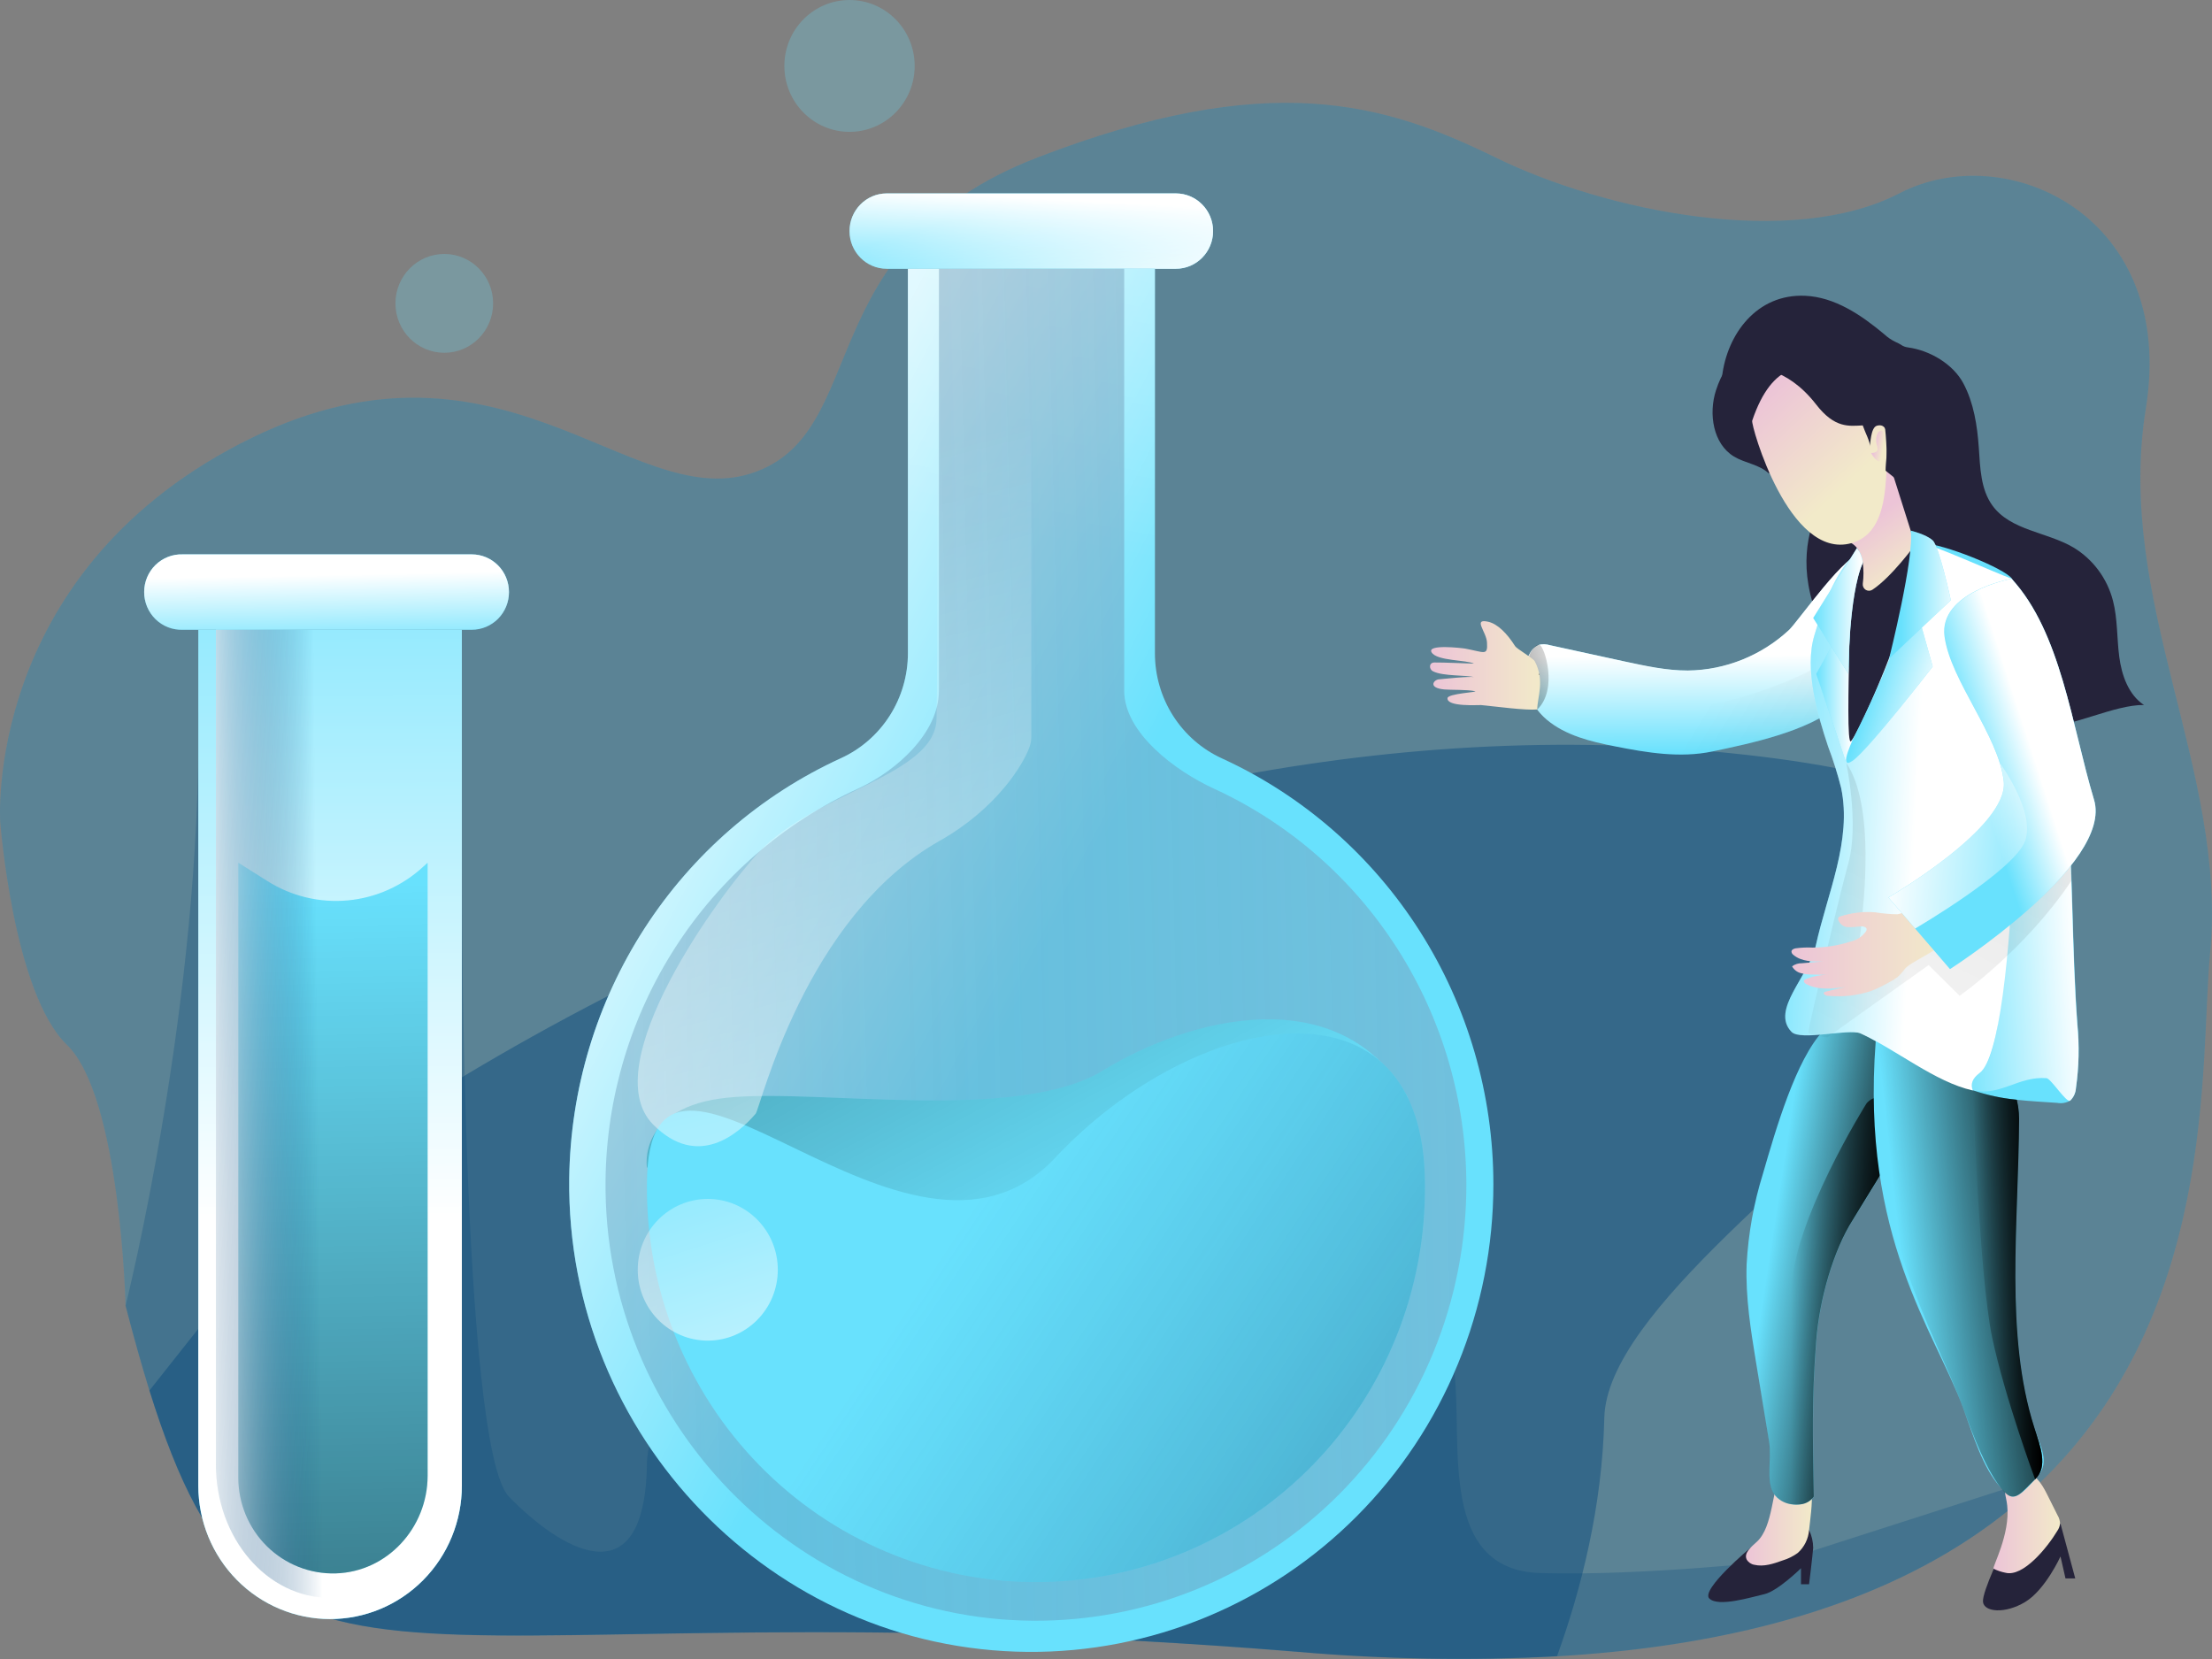 <svg width="400" height="300" viewBox="0 0 400 300" fill="none" xmlns="http://www.w3.org/2000/svg">
<rect x="0" y="0" width="400" height="300" fill="#808080" stroke="none"/>
<g clip-path="url(#clip0_3_18)">
<path opacity="0.25" d="M399.655 172.405C397.748 192.25 401.326 238.885 366.93 269.939C344.013 290.625 304.243 304.39 234.776 298.714C61.032 284.521 45.372 323.623 22.706 236.107C22.706 236.107 21.819 198.315 12.098 188.932C2.377 179.549 0.039 148.591 0.039 148.591C0.039 148.591 -3.013 104.281 43.426 80.229C89.865 56.177 113.716 92.7 135.81 85.611C157.904 78.522 145.845 44.548 187.663 28.458C229.48 12.367 250.327 18.622 270.388 28.458C290.45 38.293 324.006 45.056 343.456 34.967C362.905 24.878 393.669 39.079 388.035 73.863C382.402 108.647 402.84 139.335 399.655 172.405Z" fill="#68E1FD"/>
<path opacity="0.25" d="M399.655 172.405C397.748 192.25 401.326 238.886 366.93 269.939C349.756 285.45 323.096 297.063 281.561 299.524C265.966 300.351 250.334 300.086 234.776 298.73C72.197 285.45 48.047 318.829 27.029 251.475C25.601 246.871 24.165 241.735 22.706 236.107C22.706 236.107 21.819 198.315 12.098 188.932C2.377 179.549 0.039 148.591 0.039 148.591C0.039 148.591 -3.013 104.281 43.426 80.229C89.865 56.177 113.716 92.7 135.81 85.611C157.904 78.522 145.845 44.548 187.663 28.458C229.48 12.367 250.327 18.622 270.388 28.458C290.45 38.293 324.006 45.056 343.456 34.967C362.905 24.878 393.669 39.079 388.035 73.863C382.402 108.647 402.84 139.335 399.655 172.405Z" fill="#01447B"/>
<path opacity="0.42" d="M290.112 256.397C289.744 272.495 285.899 287.498 281.561 299.492C265.966 300.32 250.334 300.054 234.776 298.698C72.197 285.418 48.047 318.797 27.029 251.443L59.196 210.817C59.196 210.817 174.592 123.499 309.68 135.882C444.768 148.266 290.991 217.985 290.112 256.397Z" fill="#01447B"/>
<path opacity="0.25" d="M368.013 267.51L366.93 269.931C344.013 290.617 304.243 304.382 234.776 298.706C61.032 284.521 45.372 323.623 22.706 236.107C22.706 236.107 36.538 181.161 35.863 128.833L83.518 156.005C83.518 156.005 83.283 261.628 92.038 270.653C100.794 279.679 116.604 289.99 116.988 264.716C117.372 239.441 200.6 136.327 235.325 175.247C270.051 214.167 261.538 235.448 263.013 248.173C264.488 260.898 260.032 283.894 278.493 284.457C296.954 285.021 322.374 282.171 322.374 282.171L368.013 267.51Z" fill="#01447B"/>
<path d="M83.518 113.878V268.669C83.518 275.063 81.008 281.194 76.539 285.715C72.071 290.237 66.01 292.776 59.691 292.776C53.371 292.776 47.31 290.237 42.842 285.715C38.373 281.194 35.863 275.063 35.863 268.669V113.878H83.518Z" fill="#68E1FD"/>
<path d="M83.518 113.878V268.669C83.518 275.063 81.008 281.194 76.539 285.715C72.071 290.237 66.01 292.776 59.691 292.776C53.371 292.776 47.31 290.237 42.842 285.715C38.373 281.194 35.863 275.063 35.863 268.669V113.878H83.518Z" fill="url(#paint0_linear_3_18)"/>
<path d="M77.328 156.005V266.843C77.328 276.281 70.016 284.259 60.695 284.521C58.407 284.586 56.13 284.186 53.998 283.345C51.866 282.504 49.922 281.239 48.282 279.625C46.641 278.011 45.337 276.081 44.446 273.948C43.556 271.815 43.097 269.523 43.097 267.208V156.005L48.353 159.323C52.7 162.07 57.817 163.297 62.919 162.816C68.022 162.336 72.827 160.175 76.598 156.664L77.328 156.005Z" fill="#68E1FD"/>
<path d="M77.328 156.005V266.843C77.328 276.281 70.016 284.259 60.695 284.521C58.407 284.586 56.13 284.186 53.998 283.345C51.866 282.504 49.922 281.239 48.282 279.625C46.641 278.011 45.337 276.081 44.446 273.948C43.556 271.815 43.097 269.523 43.097 267.208V156.005L48.353 159.323C52.7 162.07 57.817 163.297 62.919 162.816C68.022 162.336 72.827 160.175 76.598 156.664L77.328 156.005Z" fill="url(#paint1_linear_3_18)"/>
<path d="M212.62 34.975H160.359C156.637 34.975 153.62 38.026 153.62 41.789C153.62 45.553 156.637 48.604 160.359 48.604H212.62C216.342 48.604 219.359 45.553 219.359 41.789C219.359 38.026 216.342 34.975 212.62 34.975Z" fill="#68E1FD"/>
<path d="M212.62 34.975H160.359C156.637 34.975 153.62 38.026 153.62 41.789C153.62 45.553 156.637 48.604 160.359 48.604H212.62C216.342 48.604 219.359 45.553 219.359 41.789C219.359 38.026 216.342 34.975 212.62 34.975Z" fill="url(#paint2_linear_3_18)"/>
<path d="M212.62 34.975H160.359C156.637 34.975 153.62 38.026 153.62 41.789C153.62 45.553 156.637 48.604 160.359 48.604H212.62C216.342 48.604 219.359 45.553 219.359 41.789C219.359 38.026 216.342 34.975 212.62 34.975Z" fill="url(#paint3_linear_3_18)"/>
<path d="M270.051 214.167C270.051 225.321 267.87 236.364 263.633 246.662C259.396 256.959 253.188 266.306 245.365 274.165C237.542 282.024 228.259 288.239 218.052 292.452C207.844 296.666 196.913 298.794 185.889 298.714C139.756 298.381 102.371 259.778 102.936 213.111C103.131 197.025 107.858 181.329 116.562 167.866C125.266 154.402 137.585 143.731 152.074 137.105C155.681 135.456 158.741 132.79 160.888 129.427C163.035 126.063 164.178 122.145 164.18 118.141V48.596H208.846V118.157C208.849 122.164 209.993 126.085 212.141 129.451C214.29 132.817 217.351 135.486 220.96 137.137C235.595 143.843 248.009 154.676 256.716 168.338C265.422 182 270.052 197.911 270.051 214.167Z" fill="#68E1FD"/>
<path d="M270.051 214.167C270.051 225.321 267.87 236.364 263.633 246.662C259.396 256.959 253.188 266.306 245.365 274.165C237.542 282.024 228.259 288.239 218.052 292.452C207.844 296.666 196.913 298.794 185.889 298.714C139.756 298.381 102.371 259.778 102.936 213.111C103.131 197.025 107.858 181.329 116.562 167.866C125.266 154.402 137.585 143.731 152.074 137.105C155.681 135.456 158.741 132.79 160.888 129.427C163.035 126.063 164.178 122.145 164.18 118.141V48.596H208.846V118.157C208.849 122.164 209.993 126.085 212.141 129.451C214.29 132.817 217.351 135.486 220.96 137.137C235.595 143.843 248.009 154.676 256.716 168.338C265.423 182 270.052 197.911 270.051 214.167V214.167Z" fill="url(#paint4_linear_3_18)"/>
<path d="M270.051 214.167C270.051 225.321 267.87 236.364 263.633 246.662C259.396 256.959 253.188 266.306 245.365 274.165C237.542 282.024 228.259 288.239 218.052 292.452C207.844 296.666 196.913 298.794 185.889 298.714C139.756 298.381 102.371 259.778 102.936 213.111C103.131 197.025 107.858 181.329 116.562 167.866C125.266 154.402 137.585 143.731 152.074 137.105C155.681 135.456 158.741 132.79 160.888 129.427C163.035 126.063 164.178 122.145 164.18 118.141V48.596H208.846V118.157C208.849 122.164 209.993 126.085 212.141 129.451C214.29 132.817 217.351 135.486 220.96 137.137C235.595 143.843 248.009 154.676 256.716 168.338C265.423 182 270.052 197.911 270.051 214.167V214.167Z" fill="url(#paint5_linear_3_18)"/>
<path d="M265.163 214.325C265.163 224.715 263.131 235.002 259.185 244.594C255.238 254.185 249.455 262.892 242.168 270.212C234.881 277.532 226.235 283.322 216.726 287.246C207.218 291.17 197.037 293.152 186.768 293.078C143.797 292.769 108.977 256.809 109.503 213.341C109.687 198.358 114.091 183.74 122.198 171.201C130.306 158.662 141.78 148.723 155.275 142.55C162.132 139.375 169.79 132.509 169.79 124.888V48.604H203.291V124.904C203.291 132.54 212.588 139.431 219.454 142.582C233.082 148.831 244.642 158.921 252.748 171.645C260.855 184.369 265.165 199.187 265.163 214.325V214.325Z" fill="url(#paint6_linear_3_18)"/>
<path d="M142.251 213.222C142.251 213.222 134.719 207.856 116.988 211.134C116.988 211.134 115.152 200.132 131.644 198.481C148.136 196.83 184.03 203.085 199.518 193.552C215.005 184.018 242.293 176.882 254.571 198.481C254.571 198.481 227.37 202.45 215.295 213.222C203.221 223.994 162.289 225.169 142.251 213.222V213.222Z" fill="#68E1FD"/>
<path d="M142.251 213.222C142.251 213.222 134.719 207.856 116.988 211.134C116.988 211.134 115.152 200.132 131.644 198.481C148.136 196.83 184.03 203.085 199.518 193.552C215.005 184.018 242.293 176.882 254.571 198.481C254.571 198.481 227.37 202.45 215.295 213.222C203.221 223.994 162.289 225.169 142.251 213.222V213.222Z" fill="url(#paint7_linear_3_18)"/>
<path d="M257.67 214.167C257.768 223.576 256.022 232.911 252.531 241.633C249.04 250.355 243.874 258.289 237.333 264.978C230.791 271.667 223.003 276.977 214.42 280.6C205.838 284.224 196.629 286.09 187.329 286.09C178.029 286.09 168.821 284.224 160.238 280.6C151.655 276.977 143.867 271.667 137.326 264.978C130.784 258.289 125.619 250.355 122.128 241.633C118.637 232.911 116.89 223.576 116.988 214.167C116.988 174.866 164.063 237.862 190.809 209.364C216.19 182.327 257.67 174.866 257.67 214.167Z" fill="#68E1FD"/>
<path d="M257.67 214.167C257.768 223.576 256.022 232.911 252.531 241.633C249.04 250.355 243.874 258.289 237.333 264.978C230.791 271.667 223.003 276.977 214.42 280.6C205.838 284.224 196.629 286.09 187.329 286.09C178.029 286.09 168.821 284.224 160.238 280.6C151.655 276.977 143.867 271.667 137.326 264.978C130.784 258.289 125.619 250.355 122.128 241.633C118.637 232.911 116.89 223.576 116.988 214.167C116.988 174.866 164.063 237.861 190.809 209.364C216.19 182.327 257.67 174.866 257.67 214.167Z" fill="url(#paint8_linear_3_18)"/>
<path d="M362.395 279.663C362.395 279.663 358.37 287.855 358.59 289.689C358.81 291.522 362.576 291.879 366.216 289.689C369.857 287.498 372.603 281.457 372.603 281.457L373.505 285.426H375.27L372.603 275.527C372.603 275.527 365.102 278.623 362.395 279.663V279.663ZM327.137 276.678C327.617 277.681 327.871 278.779 327.882 279.893C327.772 281.346 327.137 286.49 327.137 286.49H325.677V283.584C325.677 283.584 321.48 287.72 319.048 288.276C316.615 288.831 310.762 290.657 309.107 289.069C307.452 287.482 316.576 279.861 316.576 279.861L327.137 276.678Z" fill="#25233A"/>
<path d="M317.722 278.774C316.741 279.687 315.282 280.79 315.854 282.005C316.002 282.258 316.203 282.475 316.443 282.641C316.683 282.807 316.956 282.918 317.243 282.965C318.953 283.37 320.727 282.767 322.374 282.171C323.354 281.878 324.277 281.419 325.104 280.814C326.283 279.752 327.011 278.27 327.136 276.678C327.317 275.091 327.803 271.55 327.592 269.987C327.152 266.859 324.249 262.342 322.1 266.216C320.405 269.407 320.656 276.051 317.722 278.774Z" fill="url(#paint9_linear_3_18)"/>
<path d="M363.321 267.176C363.378 267.153 363.438 267.141 363.499 267.142C363.56 267.144 363.621 267.158 363.676 267.184C363.731 267.21 363.781 267.248 363.821 267.294C363.861 267.341 363.891 267.395 363.91 267.454L362.968 267.51C361.995 268.812 362.819 270.63 362.968 272.273C363.533 277.464 360.23 283.386 360.497 283.672C361.168 284.007 361.88 284.25 362.615 284.394C365.879 285.267 370.28 279.742 372.03 276.829C372.293 276.452 372.462 276.016 372.524 275.559C372.511 274.997 372.349 274.448 372.053 273.971L370.108 270.082C369.182 268.24 367.809 266.113 365.769 266.24C364.208 266.351 364.208 265.779 363.321 267.176V267.176Z" fill="url(#paint10_linear_3_18)"/>
<path d="M318.796 212.246C317.14 217.555 316.149 223.054 315.846 228.614C315.635 234.599 316.592 240.521 317.541 246.308L319.895 260.636C320.421 263.811 319.283 267.661 320.727 270.042C322.17 272.423 326.485 272.892 328.007 270.645C327.835 259.826 327.615 253.277 328.439 242.537C329.027 234.869 331.577 226.113 335.006 220.684C337.359 217.001 345.864 202.831 348.155 199.092C350.446 195.354 350.07 193.663 349.505 188.495C348.398 178.39 334.417 181.399 329.694 186.408C324.783 191.599 321.182 204.006 318.796 212.246V212.246Z" fill="#68E1FD"/>
<path d="M348.14 199.084C347.465 200.188 346.257 202.18 344.829 204.546C341.377 210.237 336.63 218.04 334.99 220.676C331.561 226.105 329.012 234.861 328.423 242.529C327.599 253.269 327.819 259.818 327.992 270.637C327.721 271.011 327.379 271.327 326.985 271.564C326.591 271.801 326.155 271.956 325.701 272.019C325.134 272.11 324.557 272.11 323.99 272.019H323.951C323.304 271.939 322.68 271.722 322.122 271.381C321.563 271.041 321.083 270.584 320.711 270.042C319.267 267.661 320.405 263.843 319.879 260.636C319.1 255.873 318.315 251.097 317.525 246.308C316.576 240.513 315.619 234.599 315.831 228.614C316.133 223.057 317.125 217.561 318.781 212.254C321.134 204.03 324.767 191.615 329.663 186.408C334.37 181.399 348.367 178.39 349.473 188.495C350.054 193.687 350.415 195.346 348.14 199.084V199.084Z" fill="url(#paint11_linear_3_18)"/>
<path d="M344.829 204.546C341.377 210.237 336.63 218.04 334.99 220.676C331.562 226.105 329.012 234.861 328.423 242.529C327.599 253.269 327.819 259.818 327.992 270.637C327.721 271.011 327.379 271.326 326.985 271.564C326.592 271.801 326.155 271.956 325.701 272.019H323.951V233.631C323.951 221.112 337.548 199.497 337.548 199.497C340.215 196.592 342.961 200.537 344.829 204.546V204.546Z" fill="url(#paint12_linear_3_18)"/>
<path d="M354.989 254.595C356.903 259.818 358.551 265.335 361.634 268.812C363.611 271.05 364.114 272.098 368.546 266.891C370.704 264.358 368.939 261.517 367.856 258.119C362.513 241.307 365.016 221.208 365.118 202.331C365.204 187.162 340.184 175.128 339.18 188.392C336.497 223.795 349.881 240.64 354.989 254.595Z" fill="#68E1FD"/>
<path d="M368.013 267.51C365.62 269.804 364.325 271.915 362.348 269.685C359.265 266.2 356.903 259.81 354.989 254.603C349.881 240.648 337.548 222.168 339.18 188.4C339.752 176.493 360.191 184.931 364.372 197.727C364.867 199.213 365.119 200.771 365.118 202.339C365.016 221.216 362.513 241.315 367.856 258.127C368.939 261.517 370.422 265.224 368.013 267.51V267.51Z" fill="url(#paint13_linear_3_18)"/>
<path d="M326.423 53.486C331.797 53.724 336.559 56.955 340.702 60.416C341.328 61.002 342.04 61.487 342.812 61.853C343.801 62.25 343.997 62.694 345.048 62.829C348.971 63.361 353.184 65.822 355.052 69.346C356.919 72.871 357.547 76.935 357.829 80.92C358.08 84.555 358.159 88.469 360.285 91.406C363.58 95.954 370.139 96.169 374.956 99.01C378.495 101.149 381.059 104.611 382.096 108.647C382.943 111.933 382.786 115.386 383.226 118.752C383.665 122.118 384.905 125.642 387.698 127.484C382.355 127.412 374.658 131.532 369.307 131.453C367.393 131.453 367.793 127.19 365.957 126.69C364.026 126.058 362.218 125.091 360.614 123.832C352.987 118.236 347.237 110.41 344.138 101.408C342.93 97.859 330.44 115.783 328.98 112.33C321.134 93.716 336.041 84.42 332.377 83.65C329.349 83.007 326.219 84.023 323.119 83.873C305.027 83.007 308.887 52.708 326.423 53.486Z" fill="#25233A"/>
<path d="M305.255 121.268C301.379 121.268 297.55 120.475 293.769 119.625L280.329 116.688C279.698 116.495 279.029 116.462 278.383 116.593C277.66 116.873 277.065 117.413 276.712 118.109C274.437 121.975 276.288 127.246 279.701 130.127C283.114 133.009 287.633 134.096 291.995 134.954C297.817 136.12 303.842 137.113 309.656 135.89C316.835 134.374 326.956 132.263 332.581 127.508C333.319 126.889 330.008 123.65 330.44 122.793C330.854 121.789 331.041 120.704 330.989 119.617C331.036 117.307 339.227 101.614 336.716 100.384C334.362 99.217 325.097 112.505 323.535 113.95C318.539 118.582 312.031 121.188 305.255 121.268V121.268Z" fill="#68E1FD"/>
<path d="M331.758 125.42C332.385 126.341 332.927 127.206 332.542 127.492C326.917 132.255 316.796 134.358 309.617 135.874C303.803 137.097 297.778 136.105 291.956 134.938C287.594 134.065 283.067 133.001 279.662 130.111C279.047 129.591 278.49 129.006 277.999 128.365C277.978 128.341 277.959 128.314 277.944 128.286C275.708 125.325 274.805 121.245 276.673 118.093C277.026 117.397 277.621 116.857 278.344 116.577C278.99 116.447 279.659 116.479 280.29 116.672L293.729 119.602C297.511 120.395 301.34 121.261 305.215 121.245C311.992 121.164 318.5 118.558 323.496 113.926C325.065 112.481 334.292 99.193 336.677 100.36C339.188 101.59 330.997 117.284 330.95 119.594C331.002 120.68 330.815 121.765 330.4 122.769C330.173 123.221 330.997 124.356 331.711 125.396L331.758 125.42Z" fill="url(#paint14_linear_3_18)"/>
<path d="M276.712 118.117C276.712 118.117 277.496 116.402 278.383 116.601C279.27 116.799 281.819 124.626 277.983 128.309C277.983 128.309 274.97 121.896 276.712 118.117Z" fill="url(#paint15_linear_3_18)"/>
<path opacity="0.17" d="M332.581 127.516C326.956 132.278 316.835 134.382 309.656 135.898C303.842 137.121 297.817 136.128 291.995 134.962C287.633 134.088 283.106 133.025 279.701 130.135C279.086 129.615 278.529 129.03 278.038 128.389C278.017 128.364 277.998 128.338 277.983 128.309L278.328 122.062C278.775 122.467 281.184 123.65 291.988 126.912C307.781 131.715 327.442 121.213 327.442 121.213L331.75 125.428C332.37 126.365 332.927 127.23 332.581 127.516Z" fill="url(#paint16_linear_3_18)"/>
<path d="M375.396 196.759C375.348 197.623 374.974 198.435 374.352 199.029C373.64 199.443 372.806 199.586 371.999 199.434C369.802 199.267 367.291 199.164 364.725 198.878C362.017 198.619 359.348 198.043 356.77 197.164C347.747 193.901 339.439 188.09 336.442 186.844C334.292 185.979 325.583 188.265 323.967 186.582C320.122 182.613 327.144 176.477 328.345 171.04C330.44 161.514 334.943 151.988 332.942 142.463C332.305 139.923 331.519 137.423 330.589 134.977C328.643 129.159 326.266 121.03 328.086 114.926C329.506 110.163 331.781 103.297 335.665 100.05C340.137 96.319 341.698 98.042 347.488 98.201C351.529 98.312 362.568 102.844 363.784 104.607C376.408 123.039 373.685 158.402 375.678 185.217C376.044 189.062 375.949 192.937 375.396 196.759V196.759Z" fill="#68E1FD"/>
<path d="M375.396 196.759C375.345 197.62 374.975 198.431 374.36 199.029C373.693 199.529 370.9 195.06 370.076 194.965C364.953 194.576 361.768 198.283 356.738 197.164C356.291 196.1 356.589 195.044 357.97 193.988C365.11 188.741 362.536 134.954 360.654 120.308C364.984 121.816 363.007 103.519 363.745 104.63C376.369 123.055 373.646 158.41 375.639 185.233C376.02 189.07 375.938 192.941 375.396 196.759V196.759Z" fill="url(#paint17_linear_3_18)"/>
<path d="M357.986 194.02C356.605 195.044 356.307 196.1 356.754 197.195C349.873 195.663 342.875 189.765 336.426 186.876C334.3 185.939 325.567 188.297 323.951 186.614C320.107 182.645 327.129 176.509 328.329 171.071C330.424 161.546 334.927 152.02 332.927 142.495C332.285 139.958 331.499 137.462 330.573 135.017C328.627 129.199 326.25 121.07 328.062 114.966C329.49 110.203 331.766 103.337 335.649 100.09C340.121 96.359 341.683 98.082 347.473 98.24C348.979 98.24 361.179 103.749 363.768 104.646C365.643 119.308 365.126 188.773 357.986 194.02V194.02Z" fill="url(#paint18_linear_3_18)"/>
<path opacity="0.17" d="M333.86 137.954C333.86 137.954 336.214 148.924 334.245 156.077C332.275 163.229 327.011 185.995 327.003 186.614C326.995 187.233 330.424 187.59 330.424 187.59L348.759 174.516L354.361 180.073C354.361 180.073 366.216 171.762 374.58 159.268L374.305 152.004L334.99 173.627C335.88 171.691 336.412 169.606 336.559 167.475C336.944 163.673 339.172 145.749 333.86 137.954V137.954Z" fill="url(#paint19_linear_3_18)"/>
<path d="M331.169 116.966L328.431 121.856L333.86 137.954L334.99 137.589L334.378 120.721L331.169 116.966V116.966Z" fill="#68E1FD"/>
<path d="M331.169 116.966L328.431 121.856L333.86 137.954L334.99 137.589L334.378 120.721L331.169 116.966V116.966Z" fill="url(#paint20_linear_3_18)"/>
<path d="M334.402 117.577C334.284 123.928 333.986 134.954 334.739 134.009C337.438 130.643 350.689 98.375 346.351 97.716C341.133 96.923 334.825 95.462 334.402 117.577Z" fill="#25233A"/>
<path d="M346.319 98.494C346.319 98.494 342.067 104.361 338.583 106.647C338.403 106.764 338.194 106.827 337.98 106.829C337.765 106.83 337.555 106.77 337.373 106.655C337.191 106.541 337.046 106.376 336.953 106.18C336.86 105.985 336.824 105.767 336.85 105.551C337.019 104.29 337.019 103.011 336.85 101.749C336.73 100.786 336.368 99.87 335.798 99.09C335.521 98.734 335.177 98.437 334.786 98.217C331.232 96.208 338.709 80.999 342.161 85.349L346.319 98.494Z" fill="url(#paint21_linear_3_18)"/>
<path d="M310.3 70.592C308.934 74.847 309.774 80.277 313.571 82.563C315.588 83.777 318.169 83.984 319.848 85.611C322.727 81.96 328.847 82.23 331.46 78.388C331.998 77.526 332.354 76.56 332.504 75.551C332.654 74.543 332.595 73.513 332.33 72.529C331.786 70.564 330.788 68.758 329.42 67.258C327.737 65.2 325.544 63.63 323.065 62.71C316.725 60.559 312.261 64.52 310.3 70.592V70.592Z" fill="#25233A"/>
<path d="M316.851 76.078C316.592 76.832 323.48 101.36 334.794 98.217C339.964 96.78 340.765 90.993 341.071 86.31C341.288 82.922 341.175 79.522 340.733 76.157C340.733 76.157 324.155 54.375 316.851 76.078V76.078Z" fill="url(#paint22_linear_3_18)"/>
<path d="M353.718 88.429C353.545 88.822 353.295 89.174 352.984 89.466C352.672 89.758 352.306 89.983 351.906 90.128C351.104 90.409 350.258 90.532 349.411 90.493C348.659 90.519 347.91 90.384 347.214 90.096C346.574 89.742 345.998 89.28 345.511 88.731C345.762 89.072 344.342 87.786 340.976 85.111C340.976 82.269 342.381 76.173 339.407 76.983C338.246 77.3 338.23 80.475 338.113 80.698C338.246 79.983 337.281 78.229 336.842 76.927C334.394 77.038 331.797 77.514 328.408 73.133C322.876 65.988 316.945 66.52 316.945 66.52C320.468 64.186 325.042 58.892 334.551 60.376C338.787 61.043 340.561 64.536 341.196 68.203C342.295 68.758 343.344 69.406 344.334 70.14C347.669 72.704 349.615 76.713 350.846 80.761C351.356 82.436 351.772 84.143 352.376 85.778C352.71 86.716 353.161 87.607 353.718 88.429V88.429Z" fill="#25233A"/>
<path d="M258.878 117.958C259.796 119.546 265.249 119.316 266.536 120.006C266.112 120.006 260.777 119.768 259.388 119.8C258.368 119.8 258.376 121.014 259.13 121.388C260.95 122.324 265.179 122.038 266.63 122.467C266.002 122.229 260.769 122.801 260.102 122.856C259.2 123.015 258.243 124.396 261.177 124.674C262.37 124.785 265.281 124.674 266.724 124.991C267.509 125.142 261.852 125.412 261.758 126.23C261.562 127.881 267.391 127.46 267.83 127.5C270.576 127.762 275.888 128.492 277.983 128.294C277.983 126.071 279.403 123.078 277.528 119.562C277.245 119.03 274.287 117.339 273.982 116.847C272.561 114.593 270.843 112.83 269.125 112.434C266.261 111.783 268.788 114.212 268.897 116.172C269.047 118.665 268.466 117.942 264.975 117.292C264.245 117.172 257.984 116.45 258.878 117.958V117.958Z" fill="url(#paint23_linear_3_18)"/>
<path d="M339.101 164.975C336.952 164.799 334.789 165.055 332.738 165.729C332.618 165.756 332.51 165.823 332.432 165.92C332.386 166.01 332.37 166.113 332.385 166.213C332.488 166.614 332.714 166.97 333.032 167.231C333.35 167.491 333.742 167.641 334.151 167.658C334.967 167.671 335.782 167.62 336.591 167.507C336.999 167.507 337.532 167.642 337.54 168.063C337.531 168.192 337.491 168.318 337.422 168.428C336.745 169.366 335.751 170.021 334.629 170.27C332.409 170.983 330.094 171.349 327.764 171.357C326.737 171.303 325.707 171.348 324.689 171.492C324.367 171.556 323.998 171.706 323.951 172.04C323.956 172.166 323.99 172.29 324.051 172.401C324.113 172.511 324.2 172.605 324.304 172.675C325.748 173.897 327.811 173.913 329.694 173.858L325.858 174.183C325.215 174.163 324.583 174.358 324.061 174.739C324.226 175.041 324.451 175.306 324.72 175.517C324.99 175.729 325.3 175.883 325.63 175.969C326.293 176.146 326.977 176.232 327.662 176.223L330.753 176.295C329.299 176.25 327.852 176.52 326.509 177.088C326.4 177.122 326.304 177.189 326.234 177.279C326.093 177.525 326.368 177.811 326.619 177.946C328.768 179.089 331.326 178.795 333.751 178.47L330.157 179.319C329.992 179.359 329.796 179.438 329.788 179.605C329.79 179.643 329.799 179.68 329.815 179.714C329.831 179.748 329.854 179.778 329.883 179.803C330.115 180.004 330.417 180.104 330.722 180.081C333.308 180.322 335.915 180.019 338.38 179.192C339.477 178.761 340.541 178.248 341.565 177.66C342.117 177.385 342.642 177.058 343.134 176.684C343.62 176.25 344.057 175.763 344.436 175.231C345.354 174.032 350.038 172.111 350.846 170.841C350.953 170.696 351.026 170.527 351.058 170.349C351.058 170.008 351.294 168.984 351.058 168.761C350.227 167.968 349.097 167.92 348.705 166.84C348.516 166.364 346.272 165.435 346.076 164.967C345.802 164.324 343.722 165.293 343.079 165.332C341.746 165.311 340.417 165.192 339.101 164.975V164.975Z" fill="url(#paint24_linear_3_18)"/>
<path d="M352.62 175.247L341.486 162.292C341.486 162.292 363.243 149.591 362.348 141.312C361.454 133.033 352.745 123.182 351.639 115.117C350.533 107.052 363.753 104.654 363.753 104.654C372.712 114.37 374.619 131.143 378.66 144.598C382.229 156.299 352.62 175.247 352.62 175.247V175.247Z" fill="#68E1FD"/>
<path d="M352.619 175.247L346.343 167.912L341.51 162.292C341.51 162.292 363.266 149.591 362.372 141.312C362.24 140.171 361.996 139.046 361.642 137.954C359.288 130.453 352.619 122.118 351.662 115.14C350.533 107.107 363.753 104.654 363.753 104.654C372.712 114.37 374.619 131.143 378.66 144.598C382.229 156.299 352.619 175.247 352.619 175.247V175.247Z" fill="url(#paint25_linear_3_18)"/>
<path d="M347.535 113.513L349.489 120.53C349.489 120.53 337.862 135.62 334.99 137.589C332.119 139.558 335.453 132.898 335.453 132.898C335.453 132.898 342.334 119.141 342.859 115.244C343.385 111.346 347.535 113.513 347.535 113.513V113.513Z" fill="#68E1FD"/>
<path d="M347.535 113.513L349.489 120.53C349.489 120.53 337.862 135.62 334.99 137.589C332.119 139.558 335.453 132.898 335.453 132.898C335.453 132.898 342.334 119.141 342.859 115.244C343.385 111.346 347.535 113.513 347.535 113.513V113.513Z" fill="url(#paint26_linear_3_18)"/>
<path d="M345.519 95.954C345.519 95.954 348.289 96.613 349.489 97.716C350.689 98.82 352.769 108.544 352.769 108.544L341.604 119.117C341.604 119.117 346.249 100.566 345.519 95.954Z" fill="#68E1FD"/>
<path d="M345.519 95.954C345.519 95.954 348.289 96.613 349.489 97.716C350.689 98.82 352.769 108.544 352.769 108.544L341.604 119.117C341.604 119.117 346.249 100.566 345.519 95.954Z" fill="url(#paint27_linear_3_18)"/>
<path d="M336.857 101.749C334.26 107.679 334.245 121.848 334.245 121.848L327.882 111.751L335.806 99.09C336.376 99.87 336.738 100.786 336.857 101.749V101.749Z" fill="#68E1FD"/>
<path d="M336.857 101.749C334.26 107.679 334.245 121.848 334.245 121.848L327.882 111.751L335.806 99.09C336.376 99.87 336.738 100.786 336.857 101.749V101.749Z" fill="url(#paint28_linear_3_18)"/>
<path d="M368.013 267.51C368.013 267.51 362.568 252.848 360.238 241.823C357.908 230.797 356.754 197.156 356.754 197.156C359.332 198.035 362.002 198.611 364.71 198.87C364.983 200 365.12 201.16 365.118 202.323C365.016 221.2 362.513 241.299 367.856 258.111C368.939 261.517 370.422 265.224 368.013 267.51V267.51Z" fill="url(#paint29_linear_3_18)"/>
<path d="M278.336 121.848V122.062C278.124 121.872 278.336 121.848 278.336 121.848Z" fill="url(#paint30_linear_3_18)"/>
<path d="M80.341 109.997V264.827C80.341 278.139 71.106 288.942 59.691 288.942C48.275 288.942 39.041 278.147 39.041 264.835V110.044L80.341 109.997Z" fill="url(#paint31_linear_3_18)"/>
<path d="M92.038 107.067C92.04 107.962 91.866 108.848 91.528 109.675C91.19 110.502 90.695 111.253 90.069 111.886C89.444 112.518 88.701 113.02 87.884 113.362C87.067 113.704 86.191 113.879 85.307 113.878H33.038C32.135 113.909 31.234 113.756 30.39 113.428C29.546 113.099 28.775 112.603 28.125 111.967C27.475 111.331 26.957 110.569 26.604 109.727C26.251 108.884 26.069 107.979 26.069 107.063C26.069 106.148 26.251 105.243 26.604 104.4C26.957 103.558 27.475 102.796 28.125 102.16C28.775 101.524 29.546 101.028 30.39 100.699C31.234 100.371 32.135 100.218 33.038 100.249H85.307C86.192 100.249 87.067 100.425 87.885 100.768C88.702 101.111 89.444 101.613 90.07 102.246C90.695 102.88 91.191 103.631 91.528 104.459C91.866 105.286 92.04 106.172 92.038 107.067V107.067Z" fill="#68E1FD"/>
<path d="M92.038 107.067C92.04 107.962 91.866 108.848 91.528 109.675C91.19 110.502 90.695 111.253 90.069 111.886C89.444 112.518 88.701 113.02 87.884 113.362C87.067 113.704 86.191 113.879 85.307 113.878H33.038C32.135 113.909 31.234 113.756 30.39 113.428C29.546 113.099 28.775 112.602 28.125 111.967C27.475 111.331 26.957 110.569 26.604 109.727C26.251 108.884 26.069 107.979 26.069 107.063C26.069 106.148 26.251 105.243 26.604 104.4C26.957 103.558 27.475 102.796 28.125 102.16C28.775 101.524 29.546 101.028 30.39 100.699C31.234 100.371 32.135 100.218 33.038 100.249H85.307C86.192 100.249 87.067 100.425 87.885 100.768C88.702 101.111 89.444 101.613 90.07 102.246C90.695 102.88 91.191 103.631 91.528 104.459C91.866 105.286 92.04 106.172 92.038 107.067V107.067Z" fill="url(#paint32_linear_3_18)"/>
<path d="M186.494 54.32V133.183C186.496 133.821 186.39 134.455 186.18 135.057C185.097 138.168 180.248 146.218 169.939 152.036C145.492 165.832 137.52 200.378 136.642 201.402C133.582 204.967 126.183 211.507 118.102 203.347C107.495 192.655 130.13 161.601 137.371 153.949C147.571 143.185 169.052 140.208 169.351 130.08C169.594 121.697 169.437 71.481 169.351 54.336C169.347 53.583 169.491 52.838 169.774 52.142C170.057 51.447 170.472 50.814 170.997 50.282C171.522 49.749 172.146 49.327 172.833 49.039C173.52 48.751 174.256 48.603 174.999 48.604H180.813C181.558 48.6 182.296 48.745 182.985 49.03C183.674 49.316 184.3 49.736 184.828 50.267C185.356 50.798 185.775 51.43 186.061 52.125C186.346 52.821 186.494 53.566 186.494 54.32V54.32Z" fill="url(#paint33_linear_3_18)"/>
<path d="M127.988 242.426C134.981 242.426 140.651 236.69 140.651 229.614C140.651 222.538 134.981 216.802 127.988 216.802C120.994 216.802 115.325 222.538 115.325 229.614C115.325 236.69 120.994 242.426 127.988 242.426Z" fill="url(#paint34_linear_3_18)"/>
<path d="M366.216 152.036C364.341 157.386 346.319 167.912 346.319 167.912L341.486 162.292C341.486 162.292 363.243 149.591 362.348 141.312C362.217 140.171 361.972 139.046 361.619 137.954C361.619 137.954 368.091 146.686 366.216 152.036V152.036Z" fill="url(#paint35_linear_3_18)"/>
<path d="M338.325 81.904C338.325 81.904 339.894 82.039 339.454 80.753C339.015 79.467 339.399 77.768 340.286 77.903C341.173 78.038 340.561 82.976 339.964 83.357C339.368 83.738 338.325 81.904 338.325 81.904Z" fill="url(#paint36_linear_3_18)"/>
<path opacity="0.25" d="M153.62 23.846C160.128 23.846 165.404 18.508 165.404 11.923C165.404 5.338 160.128 0 153.62 0C147.112 0 141.836 5.338 141.836 11.923C141.836 18.508 147.112 23.846 153.62 23.846Z" fill="#68E1FD"/>
<path opacity="0.25" d="M80.341 63.797C85.22 63.797 89.175 59.796 89.175 54.859C89.175 49.923 85.22 45.921 80.341 45.921C75.462 45.921 71.506 49.923 71.506 54.859C71.506 59.796 75.462 63.797 80.341 63.797Z" fill="#68E1FD"/>
</g>
<defs>
<linearGradient id="paint0_linear_3_18" x1="59.345" y1="67.012" x2="59.795" y2="225.7" gradientUnits="userSpaceOnUse">
<stop stop-color="white" stop-opacity="0"/>
<stop offset="0.97" stop-color="white"/>
</linearGradient>
<linearGradient id="paint1_linear_3_18" x1="59.196" y1="159.926" x2="65.3" y2="464.337" gradientUnits="userSpaceOnUse">
<stop stop-opacity="0"/>
<stop offset="0.97"/>
</linearGradient>
<linearGradient id="paint2_linear_3_18" x1="184.791" y1="36.078" x2="192.318" y2="60.764" gradientUnits="userSpaceOnUse">
<stop stop-color="white" stop-opacity="0"/>
<stop offset="0.97" stop-color="white"/>
</linearGradient>
<linearGradient id="paint3_linear_3_18" x1="185.929" y1="53.367" x2="186.836" y2="35.261" gradientUnits="userSpaceOnUse">
<stop stop-color="white" stop-opacity="0"/>
<stop offset="0.97" stop-color="white"/>
</linearGradient>
<linearGradient id="paint4_linear_3_18" x1="187.819" y1="173.945" x2="95.23" y2="125.222" gradientUnits="userSpaceOnUse">
<stop stop-color="white" stop-opacity="0"/>
<stop offset="0.97" stop-color="white"/>
</linearGradient>
<linearGradient id="paint5_linear_3_18" x1="207.034" y1="101.59" x2="251.099" y2="-134.238" gradientUnits="userSpaceOnUse">
<stop stop-color="white" stop-opacity="0"/>
<stop offset="0.97" stop-color="white"/>
</linearGradient>
<linearGradient id="paint6_linear_3_18" x1="-227.613" y1="180.129" x2="828.767" y2="156.547" gradientUnits="userSpaceOnUse">
<stop stop-color="#01447B" stop-opacity="0"/>
<stop offset="0.97" stop-color="white"/>
</linearGradient>
<linearGradient id="paint7_linear_3_18" x1="197.352" y1="226.677" x2="63.51" y2="-20.329" gradientUnits="userSpaceOnUse">
<stop stop-opacity="0"/>
<stop offset="0.97"/>
</linearGradient>
<linearGradient id="paint8_linear_3_18" x1="176.388" y1="217.247" x2="448.732" y2="398.017" gradientUnits="userSpaceOnUse">
<stop stop-color="#01447B" stop-opacity="0"/>
<stop offset="0.97"/>
</linearGradient>
<linearGradient id="paint9_linear_3_18" x1="315.721" y1="273.908" x2="327.646" y2="273.908" gradientUnits="userSpaceOnUse">
<stop stop-color="#ECC4D7"/>
<stop offset="0.42" stop-color="#EFD4D1"/>
<stop offset="1" stop-color="#F2EAC9"/>
</linearGradient>
<linearGradient id="paint10_linear_3_18" x1="360.544" y1="275.337" x2="372.603" y2="275.337" gradientUnits="userSpaceOnUse">
<stop stop-color="#ECC4D7"/>
<stop offset="0.42" stop-color="#EFD4D1"/>
<stop offset="1" stop-color="#F2EAC9"/>
</linearGradient>
<linearGradient id="paint11_linear_3_18" x1="320.295" y1="224.883" x2="345.054" y2="228.669" gradientUnits="userSpaceOnUse">
<stop stop-opacity="0"/>
<stop offset="0.97"/>
</linearGradient>
<linearGradient id="paint12_linear_3_18" x1="323.935" y1="235.25" x2="344.829" y2="235.25" gradientUnits="userSpaceOnUse">
<stop stop-opacity="0"/>
<stop offset="0.97"/>
</linearGradient>
<linearGradient id="paint13_linear_3_18" x1="343.762" y1="227.828" x2="374.463" y2="224.516" gradientUnits="userSpaceOnUse">
<stop stop-opacity="0"/>
<stop offset="0.97"/>
</linearGradient>
<linearGradient id="paint14_linear_3_18" x1="306.651" y1="136.319" x2="306.499" y2="117.998" gradientUnits="userSpaceOnUse">
<stop stop-color="white" stop-opacity="0"/>
<stop offset="0.97" stop-color="white"/>
</linearGradient>
<linearGradient id="paint15_linear_3_18" x1="285.311" y1="120.205" x2="254.872" y2="129.397" gradientUnits="userSpaceOnUse">
<stop stop-opacity="0"/>
<stop offset="0.97"/>
</linearGradient>
<linearGradient id="paint16_linear_3_18" x1="307.765" y1="128.397" x2="381.433" y2="173.665" gradientUnits="userSpaceOnUse">
<stop stop-opacity="0"/>
<stop offset="0.97"/>
</linearGradient>
<linearGradient id="paint17_linear_3_18" x1="350.007" y1="153.235" x2="374.716" y2="151.459" gradientUnits="userSpaceOnUse">
<stop stop-color="white" stop-opacity="0"/>
<stop offset="0.97" stop-color="white"/>
</linearGradient>
<linearGradient id="paint18_linear_3_18" x1="318.239" y1="145.765" x2="347.31" y2="147.308" gradientUnits="userSpaceOnUse">
<stop stop-color="white" stop-opacity="0"/>
<stop offset="0.97" stop-color="white"/>
</linearGradient>
<linearGradient id="paint19_linear_3_18" x1="320.42" y1="220.938" x2="389.92" y2="75.689" gradientUnits="userSpaceOnUse">
<stop stop-opacity="0"/>
<stop offset="0.97"/>
</linearGradient>
<linearGradient id="paint20_linear_3_18" x1="328.431" y1="127.46" x2="334.99" y2="127.46" gradientUnits="userSpaceOnUse">
<stop stop-color="white" stop-opacity="0"/>
<stop offset="0.97" stop-color="white"/>
</linearGradient>
<linearGradient id="paint21_linear_3_18" x1="338.262" y1="93.851" x2="345.388" y2="104.172" gradientUnits="userSpaceOnUse">
<stop stop-color="#ECC4D7"/>
<stop offset="0.42" stop-color="#EFD4D1"/>
<stop offset="1" stop-color="#F2EAC9"/>
</linearGradient>
<linearGradient id="paint22_linear_3_18" x1="319.644" y1="70.537" x2="334.85" y2="86.775" gradientUnits="userSpaceOnUse">
<stop stop-color="#ECC4D7"/>
<stop offset="0.42" stop-color="#EFD4D1"/>
<stop offset="1" stop-color="#F2EAC9"/>
</linearGradient>
<linearGradient id="paint23_linear_3_18" x1="258.588" y1="120.34" x2="278.493" y2="120.34" gradientUnits="userSpaceOnUse">
<stop stop-color="#ECC4D7"/>
<stop offset="0.42" stop-color="#EFD4D1"/>
<stop offset="1" stop-color="#F2EAC9"/>
</linearGradient>
<linearGradient id="paint24_linear_3_18" x1="323.951" y1="172.405" x2="351.145" y2="172.405" gradientUnits="userSpaceOnUse">
<stop stop-color="#ECC4D7"/>
<stop offset="0.42" stop-color="#EFD4D1"/>
<stop offset="1" stop-color="#F2EAC9"/>
</linearGradient>
<linearGradient id="paint25_linear_3_18" x1="357.272" y1="140.161" x2="368.123" y2="136.656" gradientUnits="userSpaceOnUse">
<stop stop-color="white" stop-opacity="0"/>
<stop offset="0.97" stop-color="white"/>
</linearGradient>
<linearGradient id="paint26_linear_3_18" x1="337.595" y1="124.761" x2="350.577" y2="128.28" gradientUnits="userSpaceOnUse">
<stop stop-color="white" stop-opacity="0"/>
<stop offset="0.97" stop-color="white"/>
</linearGradient>
<linearGradient id="paint27_linear_3_18" x1="343.832" y1="107.536" x2="355.005" y2="107.536" gradientUnits="userSpaceOnUse">
<stop stop-color="white" stop-opacity="0"/>
<stop offset="0.97" stop-color="white"/>
</linearGradient>
<linearGradient id="paint28_linear_3_18" x1="327.882" y1="110.465" x2="336.857" y2="110.465" gradientUnits="userSpaceOnUse">
<stop stop-color="white" stop-opacity="0"/>
<stop offset="0.97" stop-color="white"/>
</linearGradient>
<linearGradient id="paint29_linear_3_18" x1="356.754" y1="232.337" x2="369.307" y2="232.337" gradientUnits="userSpaceOnUse">
<stop stop-opacity="0"/>
<stop offset="0.97"/>
</linearGradient>
<linearGradient id="paint30_linear_3_18" x1="278.242" y1="121.951" x2="278.336" y2="121.951" gradientUnits="userSpaceOnUse">
<stop stop-opacity="0"/>
<stop offset="0.97"/>
</linearGradient>
<linearGradient id="paint31_linear_3_18" x1="57.525" y1="199.386" x2="34.333" y2="199.603" gradientUnits="userSpaceOnUse">
<stop stop-color="#01447B" stop-opacity="0"/>
<stop offset="0.97" stop-color="white"/>
</linearGradient>
<linearGradient id="paint32_linear_3_18" x1="59.392" y1="118.681" x2="59.095" y2="103.488" gradientUnits="userSpaceOnUse">
<stop stop-color="white" stop-opacity="0"/>
<stop offset="0.97" stop-color="white"/>
</linearGradient>
<linearGradient id="paint33_linear_3_18" x1="141.326" y1="86.54" x2="206.354" y2="344.994" gradientUnits="userSpaceOnUse">
<stop stop-color="white" stop-opacity="0"/>
<stop offset="0.97" stop-color="white"/>
</linearGradient>
<linearGradient id="paint34_linear_3_18" x1="112.563" y1="180.621" x2="151.374" y2="301.047" gradientUnits="userSpaceOnUse">
<stop stop-color="white" stop-opacity="0"/>
<stop offset="0.97" stop-color="white"/>
</linearGradient>
<linearGradient id="paint35_linear_3_18" x1="374.619" y1="154.941" x2="340.145" y2="151.668" gradientUnits="userSpaceOnUse">
<stop stop-color="white" stop-opacity="0"/>
<stop offset="0.97" stop-color="white"/>
</linearGradient>
<linearGradient id="paint36_linear_3_18" x1="339.039" y1="80.467" x2="340.609" y2="80.762" gradientUnits="userSpaceOnUse">
<stop stop-color="#ECC4D7"/>
<stop offset="0.42" stop-color="#EFD4D1"/>
<stop offset="1" stop-color="#F2EAC9"/>
</linearGradient>
<clipPath id="clip0_3_18">
<rect width="400" height="300" fill="white"/>
</clipPath>
</defs>
</svg>
